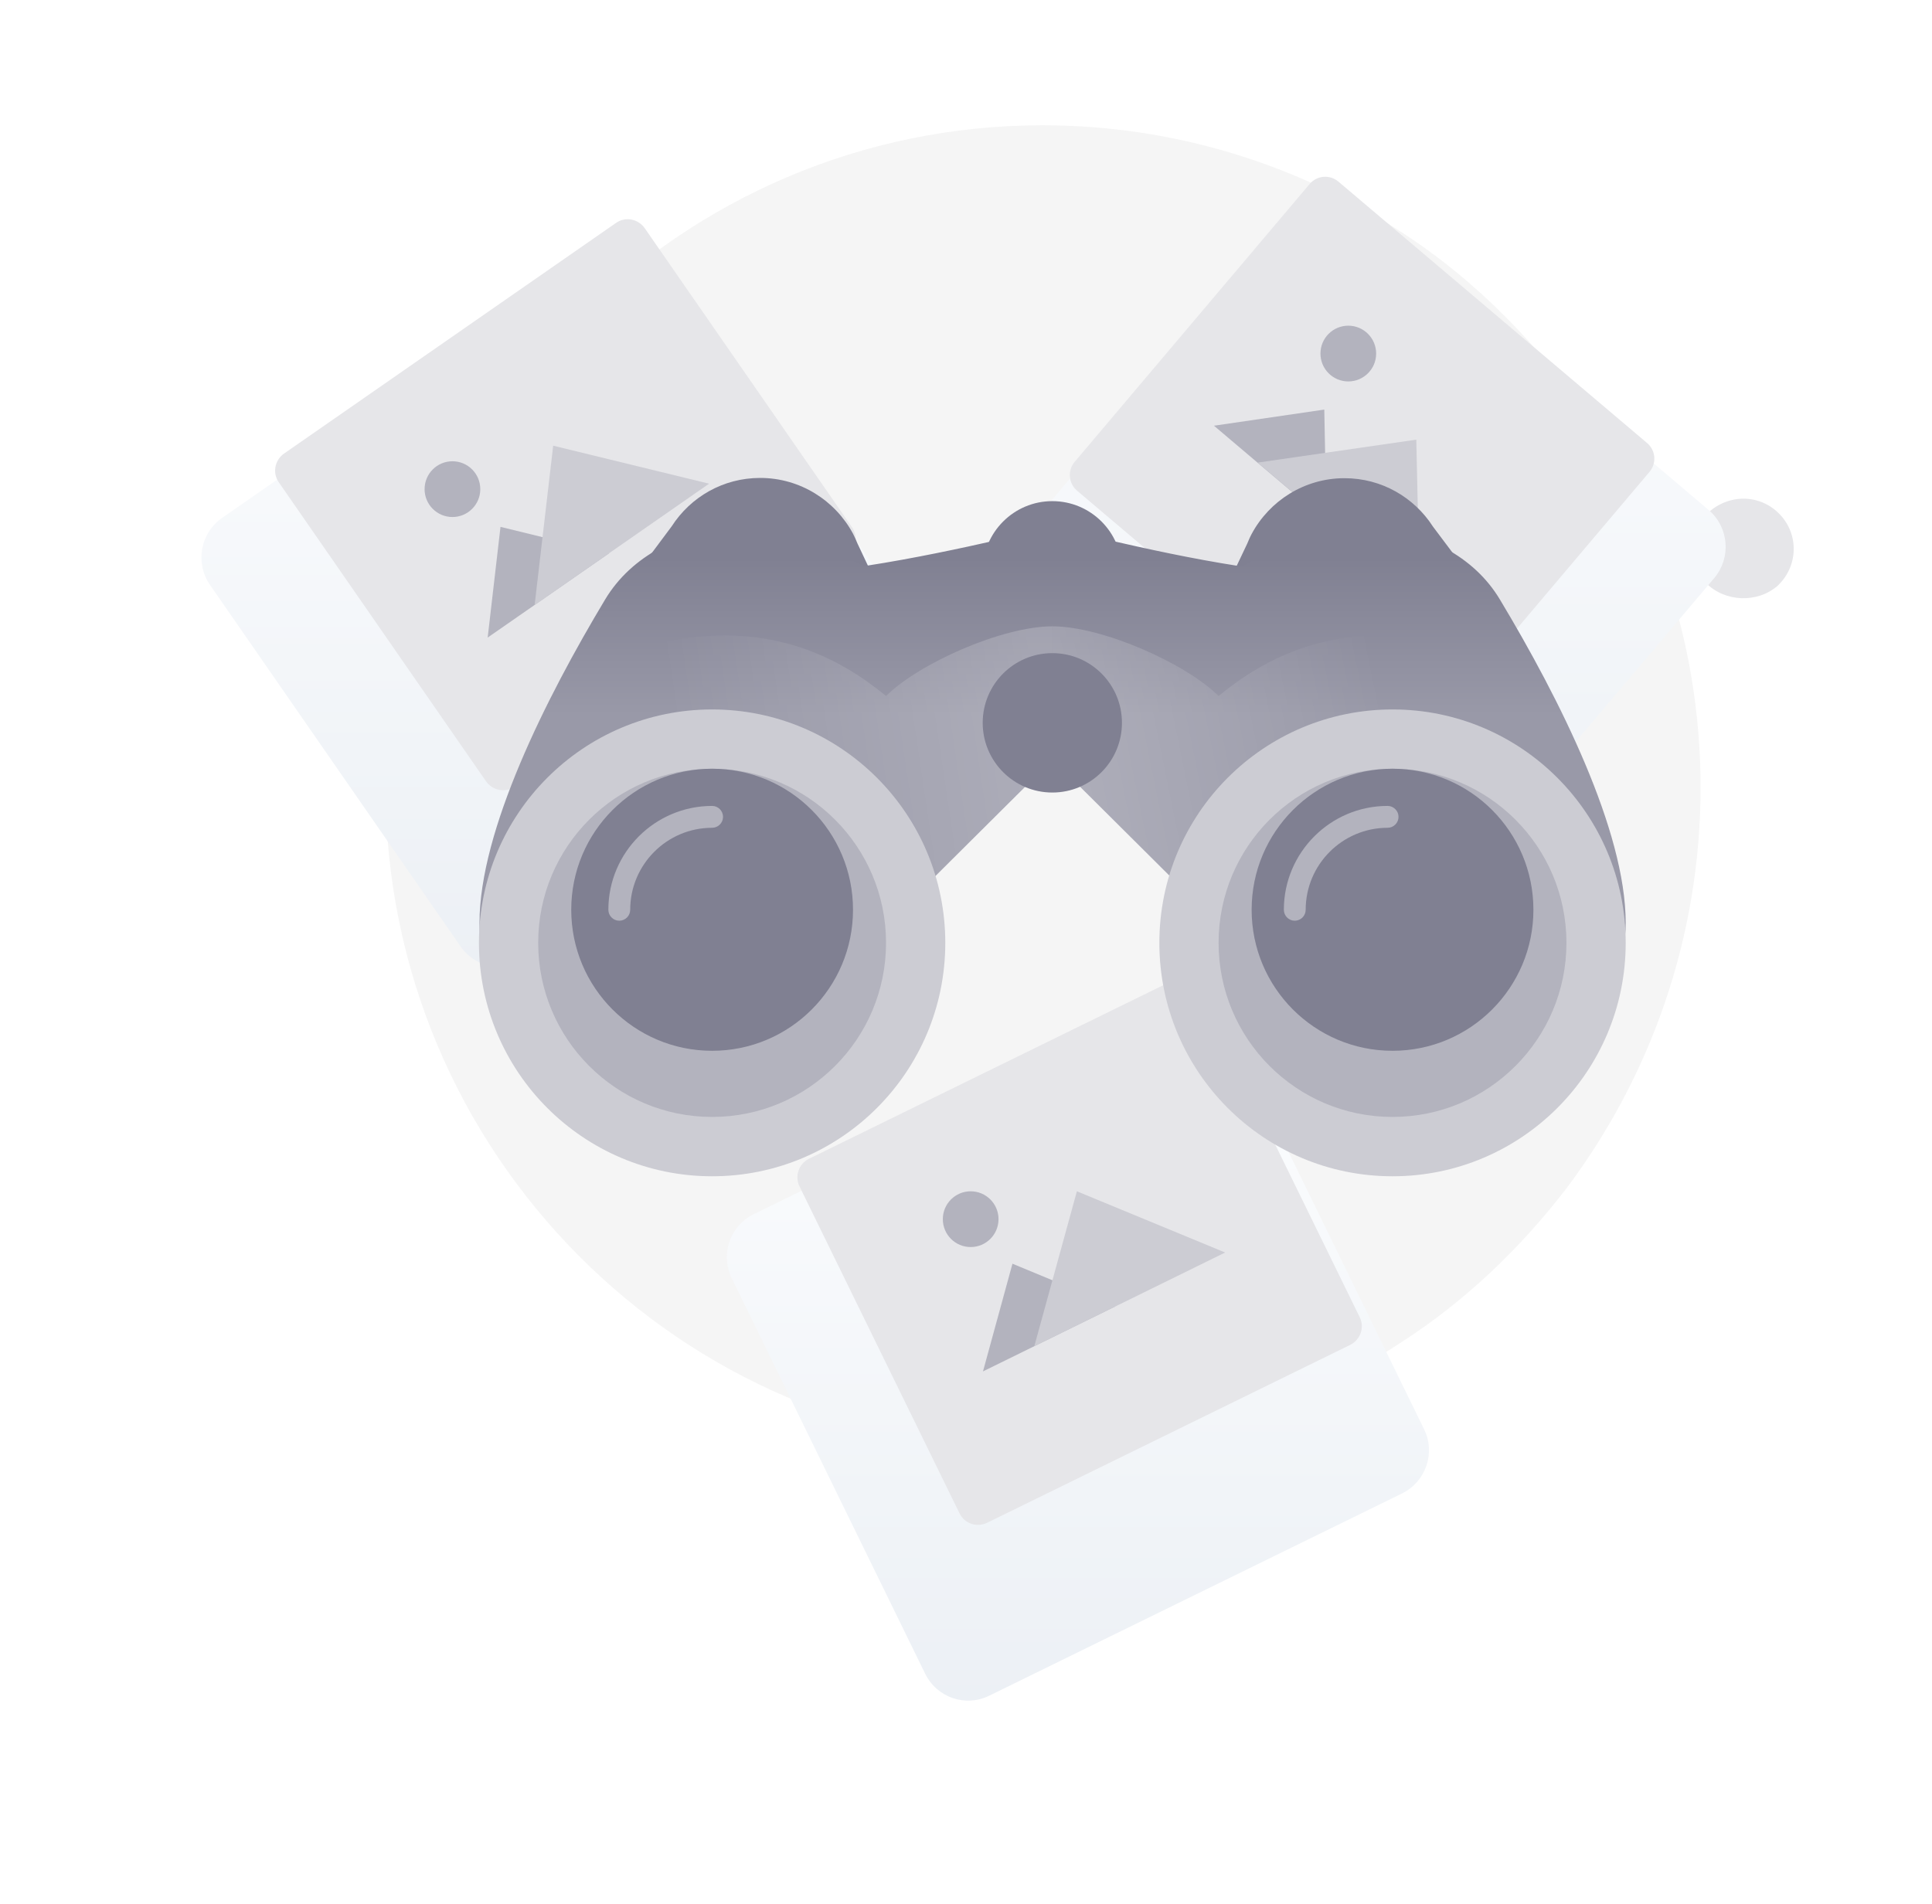 <svg width="211" height="208" viewBox="0 0 211 208" fill="none" xmlns="http://www.w3.org/2000/svg">
<path d="M185.726 86.001C185.726 102.369 180.265 117.546 171.114 129.748C166.096 136.295 160.044 142.098 153.107 146.562C141.889 154.003 128.458 158.318 113.993 158.318C74.288 158.318 42.111 125.879 42.111 86.001C42.111 45.973 74.288 13.684 113.845 13.684C128.31 13.684 141.742 17.999 152.959 25.29C159.896 29.754 165.948 35.557 170.966 42.105C180.265 54.455 185.726 69.633 185.726 86.001Z" fill="#F5F5F5"/>
<path d="M194.14 63.978C196.354 61.895 196.502 58.472 194.435 56.24C192.369 54.008 188.974 53.859 186.613 55.943C184.399 58.026 184.251 61.448 186.317 63.68C188.384 65.763 191.926 65.912 194.14 63.978Z" fill="#E6E6E9"/>
<g filter="url(#filter0_d_670_3194)">
<path d="M98.855 65.038L57.615 93.697C55.229 95.339 51.979 94.772 50.309 92.383L22.935 52.888C21.295 50.499 21.862 47.245 24.247 45.574L65.487 16.915C67.873 15.273 71.123 15.84 72.793 18.228L100.197 57.724C101.837 60.112 101.24 63.396 98.855 65.038Z" fill="url(#paint0_linear_670_3194)"/>
</g>
<path d="M92.473 60.709L56.213 85.906C55.199 86.622 53.798 86.353 53.082 85.338L30.45 52.679C29.734 51.664 30.002 50.261 31.016 49.544L67.276 24.348C68.29 23.632 69.692 23.901 70.407 24.916L93.04 57.575C93.756 58.59 93.487 59.993 92.473 60.709Z" fill="#E6E6E9"/>
<path d="M66.499 60.443L53.26 69.637L54.661 57.547L66.499 60.443Z" fill="#B3B3BE"/>
<path d="M77.443 52.829L58.389 66.084L60.416 48.68L77.443 52.829Z" fill="#CCCCD3"/>
<path d="M49.413 56.471C51.093 56.471 52.454 55.108 52.454 53.426C52.454 51.744 51.093 50.381 49.413 50.381C47.733 50.381 46.371 51.744 46.371 53.426C46.371 55.108 47.733 56.471 49.413 56.471Z" fill="#B3B3BE"/>
<g filter="url(#filter1_d_670_3194)">
<path d="M148.803 89.428L110.485 56.947C108.279 55.067 108.01 51.753 109.859 49.544L140.901 12.854C142.779 10.645 146.089 10.377 148.296 12.227L186.613 44.708C188.82 46.588 189.088 49.902 187.24 52.111L156.198 88.801C154.319 91.01 151.009 91.278 148.803 89.428Z" fill="url(#paint1_linear_670_3194)"/>
</g>
<path d="M151.337 82.144L117.642 53.605C116.688 52.799 116.568 51.395 117.373 50.44L143.018 20.11C143.823 19.154 145.224 19.035 146.179 19.841L179.874 48.38C180.829 49.186 180.948 50.59 180.143 51.545L154.498 81.876C153.693 82.831 152.292 82.95 151.337 82.144Z" fill="#E6E6E9"/>
<path d="M144.868 56.916L132.582 46.498L144.629 44.736L144.868 56.916Z" fill="#B3B3BE"/>
<path d="M155.066 65.543L137.354 50.527L154.678 48.02L155.066 65.543Z" fill="#CCCCD3"/>
<path d="M147.252 41.662C148.932 41.662 150.294 40.299 150.294 38.617C150.294 36.936 148.932 35.572 147.252 35.572C145.573 35.572 144.211 36.936 144.211 38.617C144.211 40.299 145.573 41.662 147.252 41.662Z" fill="#B3B3BE"/>
<g filter="url(#filter2_d_670_3194)">
<path d="M153.126 152.117L108.039 174.209C105.445 175.492 102.314 174.418 101.032 171.79L79.92 128.623C78.638 126.026 79.711 122.891 82.335 121.607L127.422 99.516C130.016 98.233 133.147 99.307 134.429 101.934L155.541 145.132C156.794 147.699 155.72 150.834 153.126 152.117Z" fill="url(#paint2_linear_670_3194)"/>
</g>
<path d="M147.459 146.893L107.8 166.327C106.696 166.865 105.325 166.417 104.788 165.282L87.314 129.578C86.777 128.474 87.225 127.1 88.358 126.563L128.017 107.129C129.12 106.591 130.492 107.039 131.029 108.173L148.503 143.878C149.04 144.982 148.592 146.326 147.459 146.893Z" fill="#E6E6E9"/>
<path d="M121.816 142.684L107.354 149.789L110.574 138.027L121.816 142.684Z" fill="#B3B3BE"/>
<path d="M133.803 136.804L112.959 147.044L117.611 130.117L133.803 136.804Z" fill="#CCCCD3"/>
<path d="M106.01 136.207C107.69 136.207 109.052 134.844 109.052 133.162C109.052 131.48 107.69 130.117 106.01 130.117C104.331 130.117 102.969 131.48 102.969 133.162C102.969 134.844 104.331 136.207 106.01 136.207Z" fill="#B3B3BE"/>
<path d="M114.928 69.961C119.128 69.961 122.532 66.553 122.532 62.349C122.532 58.145 119.128 54.736 114.928 54.736C110.729 54.736 107.324 58.145 107.324 62.349C107.324 66.553 110.729 69.961 114.928 69.961Z" fill="#808092"/>
<path d="M95.336 62.948L93.636 59.336C93.487 58.978 93.338 58.62 93.159 58.291C91.221 54.679 87.404 52.201 83.021 52.201C78.965 52.201 75.417 54.291 73.359 57.485L70.019 61.963L71.6 62.381C71.54 62.829 71.51 63.306 71.51 63.754C71.51 70.113 76.669 75.278 83.021 75.278C89.372 75.278 94.531 70.113 94.531 63.754C94.531 63.545 94.531 63.336 94.501 63.127L95.336 62.948Z" fill="#808092"/>
<path d="M134.52 62.948L136.219 59.365C136.368 59.007 136.517 58.649 136.696 58.321C138.635 54.708 142.451 52.23 146.835 52.23C150.89 52.23 154.439 54.32 156.496 57.514L159.836 61.963L158.256 62.38C158.315 62.828 158.345 63.306 158.345 63.754C158.345 70.112 153.186 75.277 146.835 75.277C140.483 75.277 135.325 70.112 135.325 63.754C135.325 63.545 135.325 63.336 135.354 63.127L134.52 62.948Z" fill="#808092"/>
<path d="M177.548 100.802C177.548 105.19 176.176 101.787 176.176 101.787L165.859 86.084L135.235 95.1L129.002 96.921L114.958 82.95L100.913 96.921L64.056 86.084L53.739 101.787C53.739 101.787 52.367 105.16 52.367 100.802C52.367 90.712 59.613 76.263 66.084 65.486C68.977 60.65 74.403 58.052 79.89 57.634C83.826 57.336 88.299 57.963 91.669 60.112C92.385 60.56 93.756 61.933 94.681 61.784C99.72 61.008 105.028 59.873 108.964 58.978C112.99 58.052 117.164 58.052 121.16 59.008C125.036 59.903 130.225 61.038 135.235 61.814C136.159 61.963 137.531 60.62 138.246 60.142C141.616 57.963 146.089 57.336 150.025 57.664C155.512 58.082 160.939 60.65 163.831 65.516C170.302 76.293 177.548 90.712 177.548 100.802Z" fill="url(#paint3_linear_670_3194)"/>
<path opacity="0.2" d="M156.525 81.277L135.205 95.129L128.973 96.95L114.928 82.978V68.41C120.385 68.41 129.479 72.44 133.088 76.023C138.038 71.933 145.492 67.903 156.525 69.963C167.559 71.993 156.525 81.277 156.525 81.277Z" fill="url(#paint4_linear_670_3194)"/>
<path opacity="0.2" d="M73.329 81.277L94.65 95.129L100.882 96.95L114.927 82.978V68.41C109.47 68.41 100.375 72.44 96.767 76.023C91.817 71.933 84.362 67.903 73.329 69.963C62.296 71.993 73.329 81.277 73.329 81.277Z" fill="url(#paint5_linear_670_3194)"/>
<path d="M114.928 86.563C119.128 86.563 122.532 83.155 122.532 78.95C122.532 74.746 119.128 71.338 114.928 71.338C110.729 71.338 107.324 74.746 107.324 78.95C107.324 83.155 110.729 86.563 114.928 86.563Z" fill="#808092"/>
<path d="M77.772 128.477C91.836 128.477 103.238 117.063 103.238 102.983C103.238 88.903 91.836 77.488 77.772 77.488C63.708 77.488 52.307 88.903 52.307 102.983C52.307 117.063 63.708 128.477 77.772 128.477Z" fill="#CCCCD3"/>
<path d="M77.772 121.996C88.263 121.996 96.767 113.482 96.767 102.979C96.767 92.477 88.263 83.963 77.772 83.963C67.282 83.963 58.777 92.477 58.777 102.979C58.777 113.482 67.282 121.996 77.772 121.996Z" fill="#B3B3BE"/>
<path d="M77.773 114.771C86.271 114.771 93.16 107.875 93.16 99.367C93.16 90.86 86.271 83.963 77.773 83.963C69.276 83.963 62.387 90.86 62.387 99.367C62.387 107.875 69.276 114.771 77.773 114.771Z" fill="#808092"/>
<path opacity="0.4" d="M67.634 100.564C66.978 100.564 66.441 100.026 66.441 99.37C66.441 93.1 71.54 88.025 77.773 88.025C78.429 88.025 78.965 88.563 78.965 89.219C78.965 89.876 78.429 90.414 77.773 90.414C72.823 90.414 68.827 94.444 68.827 99.37C68.827 100.026 68.29 100.564 67.634 100.564Z" fill="white"/>
<path d="M152.083 128.477C166.147 128.477 177.548 117.063 177.548 102.983C177.548 88.903 166.147 77.488 152.083 77.488C138.019 77.488 126.617 88.903 126.617 102.983C126.617 117.063 138.019 128.477 152.083 128.477Z" fill="#CCCCD3"/>
<path d="M152.081 121.996C162.571 121.996 171.076 113.482 171.076 102.979C171.076 92.477 162.571 83.963 152.081 83.963C141.59 83.963 133.086 92.477 133.086 102.979C133.086 113.482 141.59 121.996 152.081 121.996Z" fill="#B3B3BE"/>
<path d="M152.082 114.771C160.58 114.771 167.469 107.875 167.469 99.367C167.469 90.86 160.58 83.963 152.082 83.963C143.584 83.963 136.695 90.86 136.695 99.367C136.695 107.875 143.584 114.771 152.082 114.771Z" fill="#808092"/>
<path opacity="0.4" d="M152.737 89.219C152.737 88.563 152.2 88.025 151.544 88.025C145.282 88.025 140.213 93.13 140.213 99.37C140.213 100.026 140.75 100.564 141.406 100.564C142.062 100.564 142.598 100.026 142.598 99.37C142.598 94.414 146.624 90.414 151.544 90.414C152.2 90.414 152.737 89.876 152.737 89.219Z" fill="white"/>
<defs>
<filter id="filter0_d_670_3194" x="0" y="4.979" width="123.121" height="122.654" filterUnits="userSpaceOnUse" color-interpolation-filters="sRGB">
<feFlood flood-opacity="0" result="BackgroundImageFix"/>
<feColorMatrix in="SourceAlpha" type="matrix" values="0 0 0 0 0 0 0 0 0 0 0 0 0 0 0 0 0 0 127 0" result="hardAlpha"/>
<feOffset dy="11"/>
<feGaussianBlur stdDeviation="11"/>
<feColorMatrix type="matrix" values="0 0 0 0 0.398 0 0 0 0 0.477 0 0 0 0 0.575 0 0 0 0.27 0"/>
<feBlend mode="normal" in2="BackgroundImageFix" result="effect1_dropShadow_670_3194"/>
<feBlend mode="normal" in="SourceGraphic" in2="effect1_dropShadow_670_3194" result="shape"/>
</filter>
<filter id="filter1_d_670_3194" x="86.633" y="0" width="123.832" height="123.654" filterUnits="userSpaceOnUse" color-interpolation-filters="sRGB">
<feFlood flood-opacity="0" result="BackgroundImageFix"/>
<feColorMatrix in="SourceAlpha" type="matrix" values="0 0 0 0 0 0 0 0 0 0 0 0 0 0 0 0 0 0 127 0" result="hardAlpha"/>
<feOffset dy="11"/>
<feGaussianBlur stdDeviation="11"/>
<feColorMatrix type="matrix" values="0 0 0 0 0.398 0 0 0 0 0.477 0 0 0 0 0.575 0 0 0 0.27 0"/>
<feBlend mode="normal" in2="BackgroundImageFix" result="effect1_dropShadow_670_3194"/>
<feBlend mode="normal" in="SourceGraphic" in2="effect1_dropShadow_670_3194" result="shape"/>
</filter>
<filter id="filter2_d_670_3194" x="57.379" y="87.975" width="120.686" height="119.775" filterUnits="userSpaceOnUse" color-interpolation-filters="sRGB">
<feFlood flood-opacity="0" result="BackgroundImageFix"/>
<feColorMatrix in="SourceAlpha" type="matrix" values="0 0 0 0 0 0 0 0 0 0 0 0 0 0 0 0 0 0 127 0" result="hardAlpha"/>
<feOffset dy="11"/>
<feGaussianBlur stdDeviation="11"/>
<feColorMatrix type="matrix" values="0 0 0 0 0.398 0 0 0 0 0.477 0 0 0 0 0.575 0 0 0 0.27 0"/>
<feBlend mode="normal" in2="BackgroundImageFix" result="effect1_dropShadow_670_3194"/>
<feBlend mode="normal" in="SourceGraphic" in2="effect1_dropShadow_670_3194" result="shape"/>
</filter>
<linearGradient id="paint0_linear_670_3194" x1="61.535" y1="14.159" x2="61.535" y2="95.481" gradientUnits="userSpaceOnUse">
<stop stop-color="#FDFEFF"/>
<stop offset="0.996" stop-color="#ECF0F5"/>
</linearGradient>
<linearGradient id="paint1_linear_670_3194" x1="148.523" y1="9.158" x2="148.523" y2="91.514" gradientUnits="userSpaceOnUse">
<stop stop-color="#FDFEFF"/>
<stop offset="0.996" stop-color="#ECF0F5"/>
</linearGradient>
<linearGradient id="paint2_linear_670_3194" x1="117.696" y1="97.222" x2="117.696" y2="175.567" gradientUnits="userSpaceOnUse">
<stop stop-color="#FDFEFF"/>
<stop offset="0.996" stop-color="#ECF0F5"/>
</linearGradient>
<linearGradient id="paint3_linear_670_3194" x1="114.958" y1="60.908" x2="114.958" y2="78.1" gradientUnits="userSpaceOnUse">
<stop stop-color="#808092"/>
<stop offset="1" stop-color="#9999A8"/>
</linearGradient>
<linearGradient id="paint4_linear_670_3194" x1="151.786" y1="77.746" x2="117.121" y2="84.802" gradientUnits="userSpaceOnUse">
<stop offset="0.003" stop-color="white" stop-opacity="0"/>
<stop offset="1" stop-color="white"/>
</linearGradient>
<linearGradient id="paint5_linear_670_3194" x1="72.67" y1="77.746" x2="112.805" y2="71.772" gradientUnits="userSpaceOnUse">
<stop offset="0.003" stop-color="white" stop-opacity="0"/>
<stop offset="1" stop-color="white"/>
</linearGradient>
</defs>
</svg>
